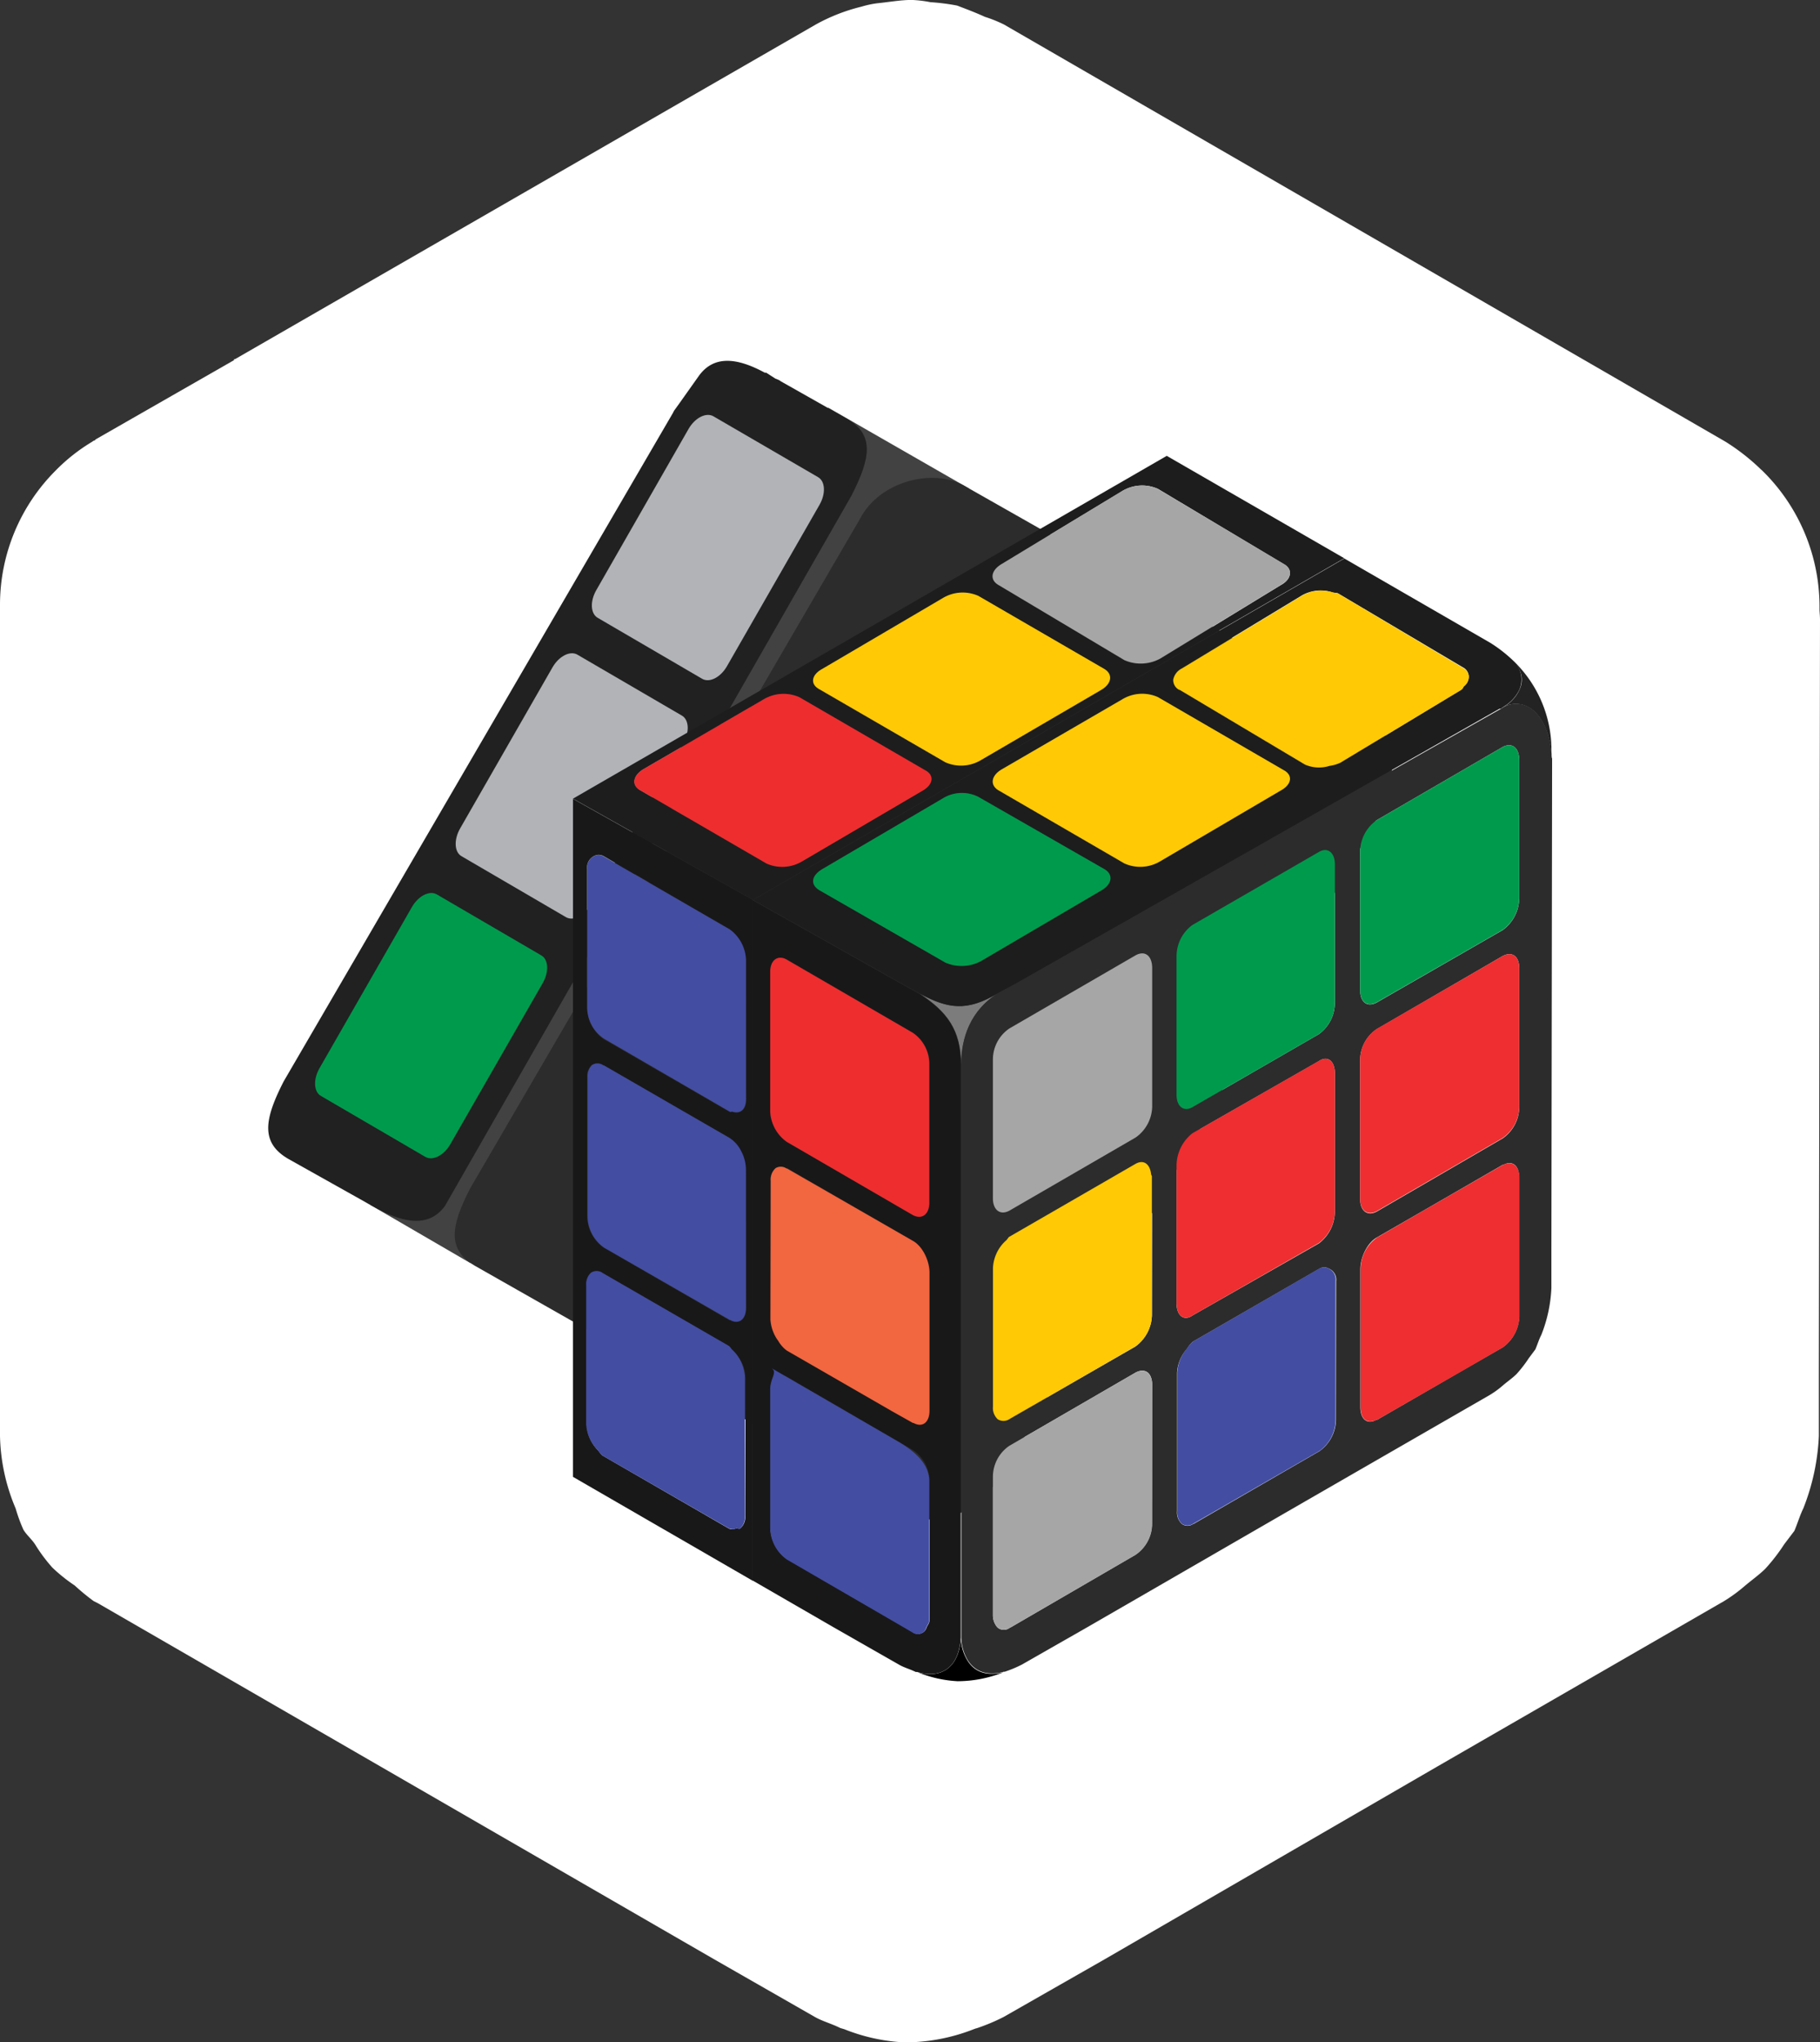 <svg xmlns="http://www.w3.org/2000/svg" viewBox="0 0 306.13 343.38">
  <rect x="0" y="0" width="306.13" height="343.38" fill="#333333" stroke="none"/>
  <defs>
    <style>
      .bf239251-091b-47fd-b8ee-cdd23f30ef62 {
        fill: #009a4d;
      }

      .beab13a4-a233-42cd-9b1c-9b001446c715 {
        fill: #fff;
      }

      .a0c52997-32d6-463b-99b1-8a09a32c2ad3 {
        fill: #434242;
      }

      .beaeee81-c625-4370-96e5-9727ca4ac2b4 {
        fill: #212121;
      }

      .b8955534-18eb-4c43-8b0c-3029235b2acf {
        fill: #2c2c2c;
      }

      .b1498f7f-2d01-4317-a0d0-fcdb914135a4 {
        fill: #b1b3b6;
      }

      .a6371332-f8cc-4857-a68b-525ddee12b32 {
        fill: #1d1d1d;
      }

      .b4505982-282c-4716-88a4-45a438627ff5 {
        fill: #181818;
      }

      .fd71c0a2-c69b-4cf9-9506-6522d1e7739f {
        fill: #ee2d2f;
      }

      .b46a8026-c5a2-46b0-8afc-e446c031aeef {
        fill: #ffc906;
      }

      .ff35a773-3652-4264-9cc8-c5eea78e1aab {
        fill: #a6a6a6;
      }

      .a3066dc7-442f-422a-864e-5f0660b89825 {
        fill: #434da1;
      }

      .a05e2260-f25b-4d27-be6f-bb15198de91d {
        fill: #232323;
      }

      .b8003f09-e904-48ab-bbe2-4dbca673790b {
        fill: #7c7c7c;
      }

      .ff94261c-8503-4c2f-8f21-84bb70b10396 {
        fill: #f26640;
      }

      .a0e0e2ce-2d53-4c2b-af65-f57793361c14 {
        fill: #ee2e30;
      }
    </style>
  </defs>
  <title>-</title>
  <g id="f9be8f57-a870-40b7-a1ff-45aa5cc60bdb" data-name="Layer 13">
    <g>
      <g>
        <path class="bf239251-091b-47fd-b8ee-cdd23f30ef62" d="M11.61,210.28a4.08,4.08,0,0,1,.54.22A3.41,3.41,0,0,0,11.61,210.28Z"/>
        <path class="beab13a4-a233-42cd-9b1c-9b001446c715" d="M306.13,104.24l-.19,126.92v10.3a37.51,37.51,0,0,1-2.62,12.18c-.56,1.13-.94,2.45-1.5,3.77l-1.7,2.24a31.36,31.36,0,0,1-3.18,4.12c-.94.94-2.24,1.88-3.37,2.82a26.55,26.55,0,0,1-3.56,2.62L241.82,297l-56,32.44-17.05,9.73a33.49,33.49,0,0,1-4.5,1.88c-.11,0-.21.07-.32.09a31.91,31.91,0,0,1-11.84,2.28A31.3,31.3,0,0,1,142,341.2l-.65-.19c-1.5-.75-3-1.13-4.31-1.88l-17-9.73L16.49,269.59l-.75-.38a37.33,37.33,0,0,1-3.18-2.62,27.61,27.61,0,0,1-3.75-3A26.93,26.93,0,0,1,6,259.84c-.57-.95-1.49-1.68-2.06-2.62a27.18,27.18,0,0,1-1.31-3.58A32.75,32.75,0,0,1,0,241.46V101.62A31.91,31.91,0,0,1,9.35,79.13a30.64,30.64,0,0,1,6.2-4.88.66.66,0,0,1,.38-.19l.18-.19,6.2-3.55,17.05-9.76c0-.18,0-.18.19-.18L137.22,4.12a30.89,30.89,0,0,1,7.68-3,16.66,16.66,0,0,1,2.64-.57c1.86-.18,3.93-.56,5.8-.56a20.28,20.28,0,0,1,3.18.38A35.09,35.09,0,0,1,161,.94c1.48.57,3,1.13,4.66,1.89a22.66,22.66,0,0,1,3.21,1.29L290.2,74.25a35.63,35.63,0,0,1,6,4.69c.1.1.18.21.27.31-.09-.1-.17-.21-.25-.31a32,32,0,0,1,9.83,23v.71C306.08,103.15,306.13,103.7,306.13,104.24Z"/>
      </g>
      <g>
        <g>
          <polygon class="a0c52997-32d6-463b-99b1-8a09a32c2ad3" points="62.28 202.6 79.14 212.4 147.43 92.24 162.98 82.13 139.28 68.53 135.69 81.04 62.28 202.6"/>
          <path class="beaeee81-c625-4370-96e5-9727ca4ac2b4" d="M48.54,194.89l12.79,7.17c.6.36,2.39,1.32,2.39,1.32,4.42,2.27,8.49,3,11.12-.6L143.21,83.36c3.23-6.34,3.95-10.28-.83-13l-11-6.22-.36-.24-.6-.24-1.55-1h-.24c-4.42-2.39-8.49-3.11-11.12.6l-3.22,4.54-.72,1a2.62,2.62,0,0,0-.36.6L47.7,181.86C44.47,188.2,43.76,192.14,48.54,194.89Z"/>
          <g>
            <path class="b8955534-18eb-4c43-8b0c-3029235b2acf" d="M79.09,199.81,144.65,87.25c3.28-6.34,12.13-8.49,17.32-5.7l67.39,38.24c5.38,3.48,6.63,9.6,1.75,18.78L169.64,246.3c-3.87,6.63-10.32,11-15.82,8.54l-73.94-42C75.17,210.12,75.81,206.15,79.09,199.81Z"/>
            <path class="b1498f7f-2d01-4317-a0d0-fcdb914135a4" d="M122.29,112l15.54-27.09c1.09-1.88,1-4-.25-4.69L120,70c-1.22-.71-3.1.24-4.18,2.12L100.31,99.21c-1.09,1.88-1,4,.25,4.69l17.55,10.24C119.34,114.85,121.21,113.9,122.29,112Z"/>
            <path class="b1498f7f-2d01-4317-a0d0-fcdb914135a4" d="M99.39,152.1,114.92,125c1.09-1.88,1-4-.25-4.69L97.12,110.08c-1.22-.71-3.09.24-4.18,2.12L77.4,139.29c-1.08,1.88-1,4,.25,4.69L95.2,154.22C96.43,154.93,98.3,154,99.39,152.1Z"/>
            <path class="bf239251-091b-47fd-b8ee-cdd23f30ef62" d="M75.74,192.41l15.54-27.09c1.08-1.88,1-4-.26-4.69L73.47,150.39c-1.22-.71-3.09.24-4.18,2.12L53.75,179.6c-1.08,1.88-1,4,.25,4.69l17.55,10.24C72.78,195.24,74.65,194.29,75.74,192.41Z"/>
          </g>
        </g>
        <g>
          <g>
            <path class="a6371332-f8cc-4857-a68b-525ddee12b32" d="M96.38,134.29l30.28,17,99.45-57.42L196.25,76.65,96.38,134.29Zm72.08-39.44,20.31-12.28a6.49,6.49,0,0,1,6-.37l21.16,12.65c1.58.85,1.33,2.56-.49,3.53l-20.31,12.4a6.84,6.84,0,0,1-6,.25L168,98.38C166.51,97.53,166.63,96,168.46,94.85ZM138.3,112.48l20.31-11.91a6.49,6.49,0,0,1,6-.37l21.16,12.28c1.46.86,1.33,2.44-.49,3.53l-20.31,11.8a6.52,6.52,0,0,1-6,.36l-21.16-12.28C136.23,115,136.47,113.46,138.3,112.48Zm-30.16,16.91,20.31-11.8a6.55,6.55,0,0,1,6-.36l21.16,12.28c1.58.85,1.33,2.43-.37,3.41l-20.31,11.91a6.52,6.52,0,0,1-6,.37l-21.16-12.28C106.19,132.06,106.44,130.48,108.14,129.39Z"/>
            <path class="b4505982-282c-4716-88a4-45a438627ff5" d="M126.66,151.33l-30.28-17v114l30.23,17.47V151.36Zm-1.31,103.55a2.52,2.52,0,0,1-.85,2.13c-.17.13-.45-.05-.66,0-.4.06-.77.25-1.26,0l-21.19-12.24s0,0,0,0l0,0c-.32-.18-.54-.63-.83-.94a6.66,6.66,0,0,1-1.88-4.28v-23.3a2.6,2.6,0,0,1,.82-2.14,1.61,1.61,0,0,1,1.89,0l21.28,12.28c.21.12.34.44.53.62a6.62,6.62,0,0,1,2.21,4.65Zm.18-35c0,2-1.23,2.9-2.62,2.13-.07,0-.12,0-.2,0l-21.2-12.24a6.62,6.62,0,0,1-2.76-5.27v-23.3c0-.06,0-.06,0-.12a2.58,2.58,0,0,1,.76-2h0a1.66,1.66,0,0,1,1.91,0h0l.44.26,20.78,11.94a6.38,6.38,0,0,1,1.91,2.22l0,0a6.59,6.59,0,0,1,.87,3.1Zm0-35c0,1.83-1.1,2.5-2.35,2.08-.18,0-.29.1-.47,0l-21.2-12.24a6.62,6.62,0,0,1-2.76-5.27V146.1a2.15,2.15,0,0,1,1.1-2.13,1.7,1.7,0,0,1,1.72,0l20.23,11.75.91.52h0a6.86,6.86,0,0,1,2.8,5.23Z"/>
            <path class="fd71c0a2-c69b-4cf9-9506-6522d1e7739f" d="M128.93,145.2a6.52,6.52,0,0,0,6-.37l20.31-11.91c1.7-1,2-2.56.37-3.41l-21.16-12.28a6.55,6.55,0,0,0-6,.36l-20.31,11.8c-1.7,1.09-2,2.67-.37,3.53Z"/>
            <path class="b46a8026-c5a2-46b0-8afc-e446c031aeef" d="M159,128.17a6.52,6.52,0,0,0,6-.36L185.24,116c1.82-1.09,1.95-2.67.49-3.53L164.57,100.2a6.49,6.49,0,0,0-6,.37L138.3,112.48c-1.83,1-2.07,2.56-.49,3.41Z"/>
            <path class="ff35a773-3652-4264-9cc8-c5eea78e1aab" d="M189.13,111a6.84,6.84,0,0,0,6-.25l20.31-12.4c1.82-1,2.07-2.68.49-3.53L194.73,82.2a6.49,6.49,0,0,0-6,.37L168.46,94.85c-1.83,1.1-2,2.68-.49,3.53Z"/>
            <path class="a3066dc7-442f-422a-864e-5f0660b89825" d="M125.29,231.54a6.79,6.79,0,0,0-2.15-4.61c-.2-.18-.34-.5-.56-.63l-21.19-12.24a1.73,1.73,0,0,0-2-.05,2.6,2.6,0,0,0-.79,2.09v23.35a6.58,6.58,0,0,0,1.85,4.28c.3.32.52.76.85,1L122.61,257a1.6,1.6,0,0,0,1.23,0c.21,0,.48.14.66,0a2.57,2.57,0,0,0,.79-2.12Z"/>
            <path class="a3066dc7-442f-422a-864e-5f0660b89825" d="M125.47,219.91v-23.3a6.8,6.8,0,0,0-.81-3.07l0,0a5.46,5.46,0,0,0-1.93-2.18l-20.76-12-.38-.22s-.07,0-.1,0a1.71,1.71,0,0,0-1.9-.05v0a2.58,2.58,0,0,0-.76,2,.61.61,0,0,0,0,.13v23.23a6.54,6.54,0,0,0,2.8,5.35l21.16,12.16c.07,0,.12,0,.18.07C124.33,222.66,125.47,221.83,125.47,219.91Z"/>
            <path class="a3066dc7-442f-422a-864e-5f0660b89825" d="M125.47,184.82V161.53a6.6,6.6,0,0,0-2.75-5.27l-.92-.53L101.51,144a1.65,1.65,0,0,0-1.66,0,2.13,2.13,0,0,0-1.08,2.08V169.4a6.32,6.32,0,0,0,2.8,5.23l21.16,12.28c.17.1.28,0,.45,0C124.45,187.33,125.47,186.62,125.47,184.82Z"/>
          </g>
          <g>
            <path class="a05e2260-f25b-4d27-be6f-bb15198de91d" d="M255.61,115.91a6.41,6.41,0,0,1-2.57,2.88l-.18.11-.18.13a4.31,4.31,0,0,1,4.43-.11c2.16,1.22,3.65,4.38,3.85,8.11v-1a20.76,20.76,0,0,0-6.38-14.89C255.94,112.68,256.34,114.29,255.61,115.91Z"/>
            <path d="M162.73,279.21a7.68,7.68,0,0,1-1.11-3.64c-.41,5.1-3.52,6.67-7.26,5.61a20.48,20.48,0,0,0,6.71,1.51,20.8,20.8,0,0,0,7.74-1.52C166.19,281.86,164,281.29,162.73,279.21Z"/>
            <path class="b8003f09-e904-48ab-bbe2-4dbca673790b" d="M154.72,167.08c4.5,3,6.94,6,6.94,12,0-4.62,1.58-9.12,6.08-12C162.63,170.12,159.47,169.64,154.72,167.08Z"/>
            <path class="a6371332-f8cc-4857-a68b-525ddee12b32" d="M151.44,165.26l3.28,1.82c4.75,2.56,7.91,3,13,0l3.16-1.7,81.35-46.21h.25l.18-.14a1.89,1.89,0,0,0-.21.09l.39-.22.12-.1a6.6,6.6,0,0,0,2.63-2.89,4.3,4.3,0,0,0-1-4.76h0a23.76,23.76,0,0,0-3.9-3.05L226.12,93.91l-99.45,57.41Zm47.31-52.9,20.31-12.29a6.43,6.43,0,0,1,5.05-.47c.31.1.72.05,1,.2l0,0h0l21.16,12.53a1.73,1.73,0,0,1,.77,1.46,2,2,0,0,1-.79,1.57c-.2.2-.19.44-.47.61l-19.66,11.89-.66.41a6.43,6.43,0,0,1-1.84.53,5.91,5.91,0,0,1-4.11-.18l-21.08-12.6-.11-.06a1.74,1.74,0,0,1-1-1.74A2.67,2.67,0,0,1,198.75,112.36Zm-30.28,17,20.3-11.79a6.49,6.49,0,0,1,6-.37l21.16,12.28c1.58.85,1.34,2.44-.48,3.41L195.1,144.83a6.52,6.52,0,0,1-6,.36L168,132.91C166.52,132.06,166.64,130.48,168.47,129.38Zm-9.86,4.87a6.13,6.13,0,0,1,6-.25l21.16,12.16c1.46.86,1.34,2.44-.48,3.53l-20.31,11.92a6.88,6.88,0,0,1-6,.24l-21.16-12.16c-1.58-1-1.34-2.43.49-3.53Z"/>
            <path class="b4505982-282c-4716-88a4-45a438627ff5" d="M161.6,275.38v.09s0,.06,0,.1,0-.08,0-.13V179.12c0-6.08-2.44-9-6.94-12l-3.28-1.82-24.77-13.94-.06,0V265.73l13.64,7.88,11.07,6.32c.85.49,1.82.73,2.8,1.22a2,2,0,0,0,.24,0c-.09,0-.19-.05-.28-.09C158,282.32,161.26,280.76,161.6,275.38Zm-32-111.95c0-2.06,1.34-2.92,2.8-2.06l21.16,12.28a6.31,6.31,0,0,1,2.79,5.23v23.35c0,1.94-1.21,2.91-2.79,2.06L132.35,192a6.63,6.63,0,0,1-2.8-5.23Zm0,35.15a2.61,2.61,0,0,1,.85-2.17h0a1.59,1.59,0,0,1,1.76,0c.07,0,.11,0,.18,0l21.2,12.24a6.6,6.6,0,0,1,2.76,5.28v23.3s0,0,0,0c0,2-1.17,2.88-2.67,2,0,0,0,0-.07,0l-3.6-2.08-17.6-10.11a6.38,6.38,0,0,1-1.44-1.68,5.47,5.47,0,0,1-.62-1,6.38,6.38,0,0,1-.74-2.66Zm22.5,75-19.7-11.43a6.63,6.63,0,0,1-2.8-5.23V233.6c0-1.94,1.34-2.92,2.8-2.07l21.16,12.29a6.31,6.31,0,0,1,2.79,5.23v23.34c0,.49-.24.73-.48,1.22a1.49,1.49,0,0,1-2.31.85Z"/>
            <path class="b46a8026-c5a2-46b0-8afc-e446c031aeef" d="M189.14,145.19a6.52,6.52,0,0,0,6-.36l20.31-11.92c1.82-1,2.06-2.56.48-3.41l-21.16-12.28a6.49,6.49,0,0,0-6,.37l-20.3,11.79c-1.83,1.1-1.95,2.68-.49,3.53Z"/>
            <path class="bf239251-091b-47fd-b8ee-cdd23f30ef62" d="M137.82,149.69,159,161.85a6.88,6.88,0,0,0,6-.24l20.31-11.92c1.82-1.09,1.94-2.67.48-3.53L164.57,134a6.13,6.13,0,0,0-6,.25l-20.3,11.91C136.48,147.26,136.24,148.72,137.82,149.69Z"/>
            <path class="b46a8026-c5a2-46b0-8afc-e446c031aeef" d="M219.11,100.1,198.8,112.4a2.71,2.71,0,0,0-1.45,1.85,1.83,1.83,0,0,0,1,1.75l.08,0,21.06,12.55a5.86,5.86,0,0,0,4.13.23,6.51,6.51,0,0,0,1.85-.54l.65-.4L245.8,116c.29-.18.27-.41.48-.61a2.12,2.12,0,0,0,.79-1.57,1.7,1.7,0,0,0-.82-1.41L225.13,99.83c-.28-.17-.69-.12-1-.23A6.49,6.49,0,0,0,219.11,100.1Z"/>
            <path class="a3066dc7-442f-422a-864e-5f0660b89825" d="M155.82,273.61c.24-.49.48-.73.48-1.22V249.05c0-2.07-1.21-4.38-5.45-6.78L129.69,230c1.2.69-.14,1.67-.14,3.61V257a6.63,6.63,0,0,0,2.8,5.23l19.7,11.43,1.46.85A1.49,1.49,0,0,0,155.82,273.61Z"/>
            <path class="ff94261c-8503-4c2f-8f21-84bb70b10396" d="M129.59,221.84a6.7,6.7,0,0,0,.7,2.63,5.69,5.69,0,0,0,.62,1,5.27,5.27,0,0,0,1.44,1.63L150,237.27l3.56,2,.11,0c1.47.8,2.64-.08,2.67-2,0,0,0,0,0-.07V214c0-2.06-1.21-4.5-2.79-5.35l-21.16-12.16c-.06,0-.12,0-.18-.06a1.69,1.69,0,0,0-1.76,0h0a2.59,2.59,0,0,0-.81,2.13Z"/>
            <path class="fd71c0a2-c69b-4cf9-9506-6522d1e7739f" d="M153.51,204.29c1.58.85,2.79-.12,2.79-2.06V178.88a6.31,6.31,0,0,0-2.79-5.23l-21.16-12.28c-1.46-.86-2.8,0-2.8,2.06v23.35a6.63,6.63,0,0,0,2.8,5.23Z"/>
            <path class="b8955534-18eb-4c43-8b0c-3029235b2acf" d="M261,127v.53c-.06-4-1.61-7.35-3.85-8.64a4.27,4.27,0,0,0-4.61.25l-81.6,46.21-3.16,1.7c-4.5,2.92-6.08,7.42-6.08,12v96.32a7.66,7.66,0,0,0,1.07,3.77c1.31,2.11,3.58,2.69,6.24,1.91l-.16.05c.05,0,.09,0,.14,0a19.66,19.66,0,0,0,2.92-1.22l11.07-6.32,36.36-21,31.25-18a15.63,15.63,0,0,0,2.31-1.7c.73-.61,1.58-1.21,2.19-1.82a21.94,21.94,0,0,0,2.07-2.68l1.09-1.46c.37-.85.61-1.7,1-2.43a24.17,24.17,0,0,0,1.7-7.9v-6.69l.12-82.33C261,127.38,261,127.21,261,127ZM197.9,160.76a6.53,6.53,0,0,1,2.67-5.23l21.28-12.28c1.46-.86,2.68.12,2.68,2.06v23.35a6.54,6.54,0,0,1-2.68,5.23l-21.28,12.28c-1.46.86-2.67-.12-2.67-2.06Zm-4.14,95.46a6.32,6.32,0,0,1-2.8,5.23l-20.91,12.16-.25.12a1.59,1.59,0,0,1-2.06-.12,3.1,3.1,0,0,1-.73-1.94V248.32a6.31,6.31,0,0,1,2.79-5.23L191,230.8c1.58-.85,2.8,0,2.8,2.07Zm0-35.14a6.75,6.75,0,0,1-2.8,5.35l-15.47,8.89-5.7,3.29a1.69,1.69,0,0,1-2,0,2.5,2.5,0,0,1-.82-2.13V213.17a6.52,6.52,0,0,1,2.27-4.64c.18-.17.31-.47.51-.58l.69-.4L191,195.66c1.45-.78,2.47.1,2.66,1.81,0,.14.13.17.13.33h0s0,0,0,0Zm0-35a6.49,6.49,0,0,1-2.8,5.23L169.8,203.56c-1.58.86-2.79-.12-2.79-2.06V178.15a6.31,6.31,0,0,1,2.79-5.23L191,160.64c1.58-.86,2.8,0,2.8,2.06Zm4.14,9.85a7,7,0,0,1,2.67-5.35l21.28-12.16c1.46-1,2.68,0,2.68,2.07v23.23a6.79,6.79,0,0,1-2.68,5.35L200.57,221.2c-1.46,1-2.67,0-2.67-2.07Zm26.81,42.8a6.6,6.6,0,0,1-2.77,5.28l-21.19,12.24s0,0-.06,0h0a1.64,1.64,0,0,1-1.89,0,2.6,2.6,0,0,1-.82-2.14v-23.3a6.65,6.65,0,0,1,1.67-4,5.06,5.06,0,0,1,1-1.21L222,213.29a1.51,1.51,0,0,1,1.46,0,2,2,0,0,1,1.28,2.13ZM255.54,198v23.26a6.62,6.62,0,0,1-2.76,5.28h0l0,0-6.68,3.84-14.48,8.36c-.05,0-.08,0-.13,0-1.51.84-2.67-.1-2.67-2.11V213.41c0-2.06,1.22-4.5,2.8-5.35l8-4.61,13.16-7.6c.05,0,.08,0,.13,0,1.48-.78,2.59.13,2.62,2.07,0,0,0,0,0,0Zm0-11.8a6.49,6.49,0,0,1-2.8,5.23l-21.16,12.29c-1.58.85-2.8-.13-2.8-2.07V178.27a6.32,6.32,0,0,1,2.8-5.23l21.16-12.28c1.58-.85,2.8,0,2.8,2.06Zm0-35.14a6.72,6.72,0,0,1-2.8,5.35l-21.16,12.16c-1.58.85-2.8,0-2.8-2.07V143.12a6.49,6.49,0,0,1,2.8-5.22l21.16-12.29c1.58-.85,2.8.12,2.8,2.19Z"/>
            <path class="a0e0e2ce-2d53-4c2b-af65-f57793361c14" d="M252.91,195.84c-.06,0-.11,0-.17.06l-13.12,7.55-8,4.64a6.59,6.59,0,0,0-2.76,5.27v23.3c0,2,1.18,2.83,2.63,2.09.05,0,.09,0,.13,0l14.48-8.32,6.71-3.88a6.69,6.69,0,0,0,2.77-5.31V198s0,0,0-.06C255.51,196,254.36,195.12,252.91,195.84Z"/>
            <path class="a0e0e2ce-2d53-4c2b-af65-f57793361c14" d="M252.74,160.76,231.58,173a6.32,6.32,0,0,0-2.8,5.23v23.35c0,1.94,1.22,2.92,2.8,2.07l21.16-12.29a6.49,6.49,0,0,0,2.8-5.23V162.82C255.54,160.76,254.32,159.91,252.74,160.76Z"/>
            <path class="bf239251-091b-47fd-b8ee-cdd23f30ef62" d="M252.74,125.61,231.58,137.9a6.49,6.49,0,0,0-2.8,5.22v23.35c0,2.07,1.22,2.92,2.8,2.07l21.16-12.16a6.72,6.72,0,0,0,2.8-5.35V127.8C255.54,125.73,254.32,124.76,252.74,125.61Z"/>
            <path class="a3066dc7-442f-422a-864e-5f0660b89825" d="M224.65,238.71V215.36a2,2,0,0,0-1.22-2.08,1.61,1.61,0,0,0-1.49,0l-21.19,12.24a4.92,4.92,0,0,0-1.1,1.23,6.88,6.88,0,0,0-1.63,4v23.35a2.58,2.58,0,0,0,.78,2.12,1.71,1.71,0,0,0,1.89,0L222,243.94A6.54,6.54,0,0,0,224.65,238.71Z"/>
            <path class="a0e0e2ce-2d53-4c2b-af65-f57793361c14" d="M200.57,221.2,221.85,209a6.79,6.79,0,0,0,2.68-5.35V180.46c0-2.07-1.22-3-2.68-2.07l-21.28,12.16a7,7,0,0,0-2.67,5.35v23.23C197.9,221.2,199.11,222.17,200.57,221.2Z"/>
            <path class="bf239251-091b-47fd-b8ee-cdd23f30ef62" d="M200.57,186.17l21.28-12.28a6.54,6.54,0,0,0,2.68-5.23V145.31c0-1.94-1.22-2.92-2.68-2.06l-21.28,12.28a6.53,6.53,0,0,0-2.67,5.23v23.35C197.9,186.05,199.11,187,200.57,186.17Z"/>
            <path class="ff35a773-3652-4264-9cc8-c5eea78e1aab" d="M191,230.8,169.8,243.09a6.31,6.31,0,0,0-2.79,5.23v23.35a3.1,3.1,0,0,0,.73,1.94,1.59,1.59,0,0,0,2.06.12l.25-.12L191,261.45a6.32,6.32,0,0,0,2.8-5.23V232.87C193.76,230.8,192.54,230,191,230.8Z"/>
            <path class="b46a8026-c5a2-46b0-8afc-e446c031aeef" d="M193.75,221.1V197.81c0-.16-.11-.2-.13-.34-.17-1.72-1.23-2.57-2.64-1.76l-20.5,11.84-.68.39c-.21.11-.33.42-.52.59a6.61,6.61,0,0,0-2.26,4.7v23.3a2.57,2.57,0,0,0,.81,2.12,1.82,1.82,0,0,0,2-.06l5.69-3.27L191,226.37A6.6,6.6,0,0,0,193.75,221.1Z"/>
            <path class="ff35a773-3652-4264-9cc8-c5eea78e1aab" d="M191,160.64,169.8,172.92a6.31,6.31,0,0,0-2.79,5.23V201.5c0,1.94,1.21,2.92,2.79,2.06L191,191.28a6.49,6.49,0,0,0,2.8-5.23V162.7C193.76,160.64,192.54,159.78,191,160.64Z"/>
          </g>
        </g>
      </g>
    </g>
  </g>
</svg>
